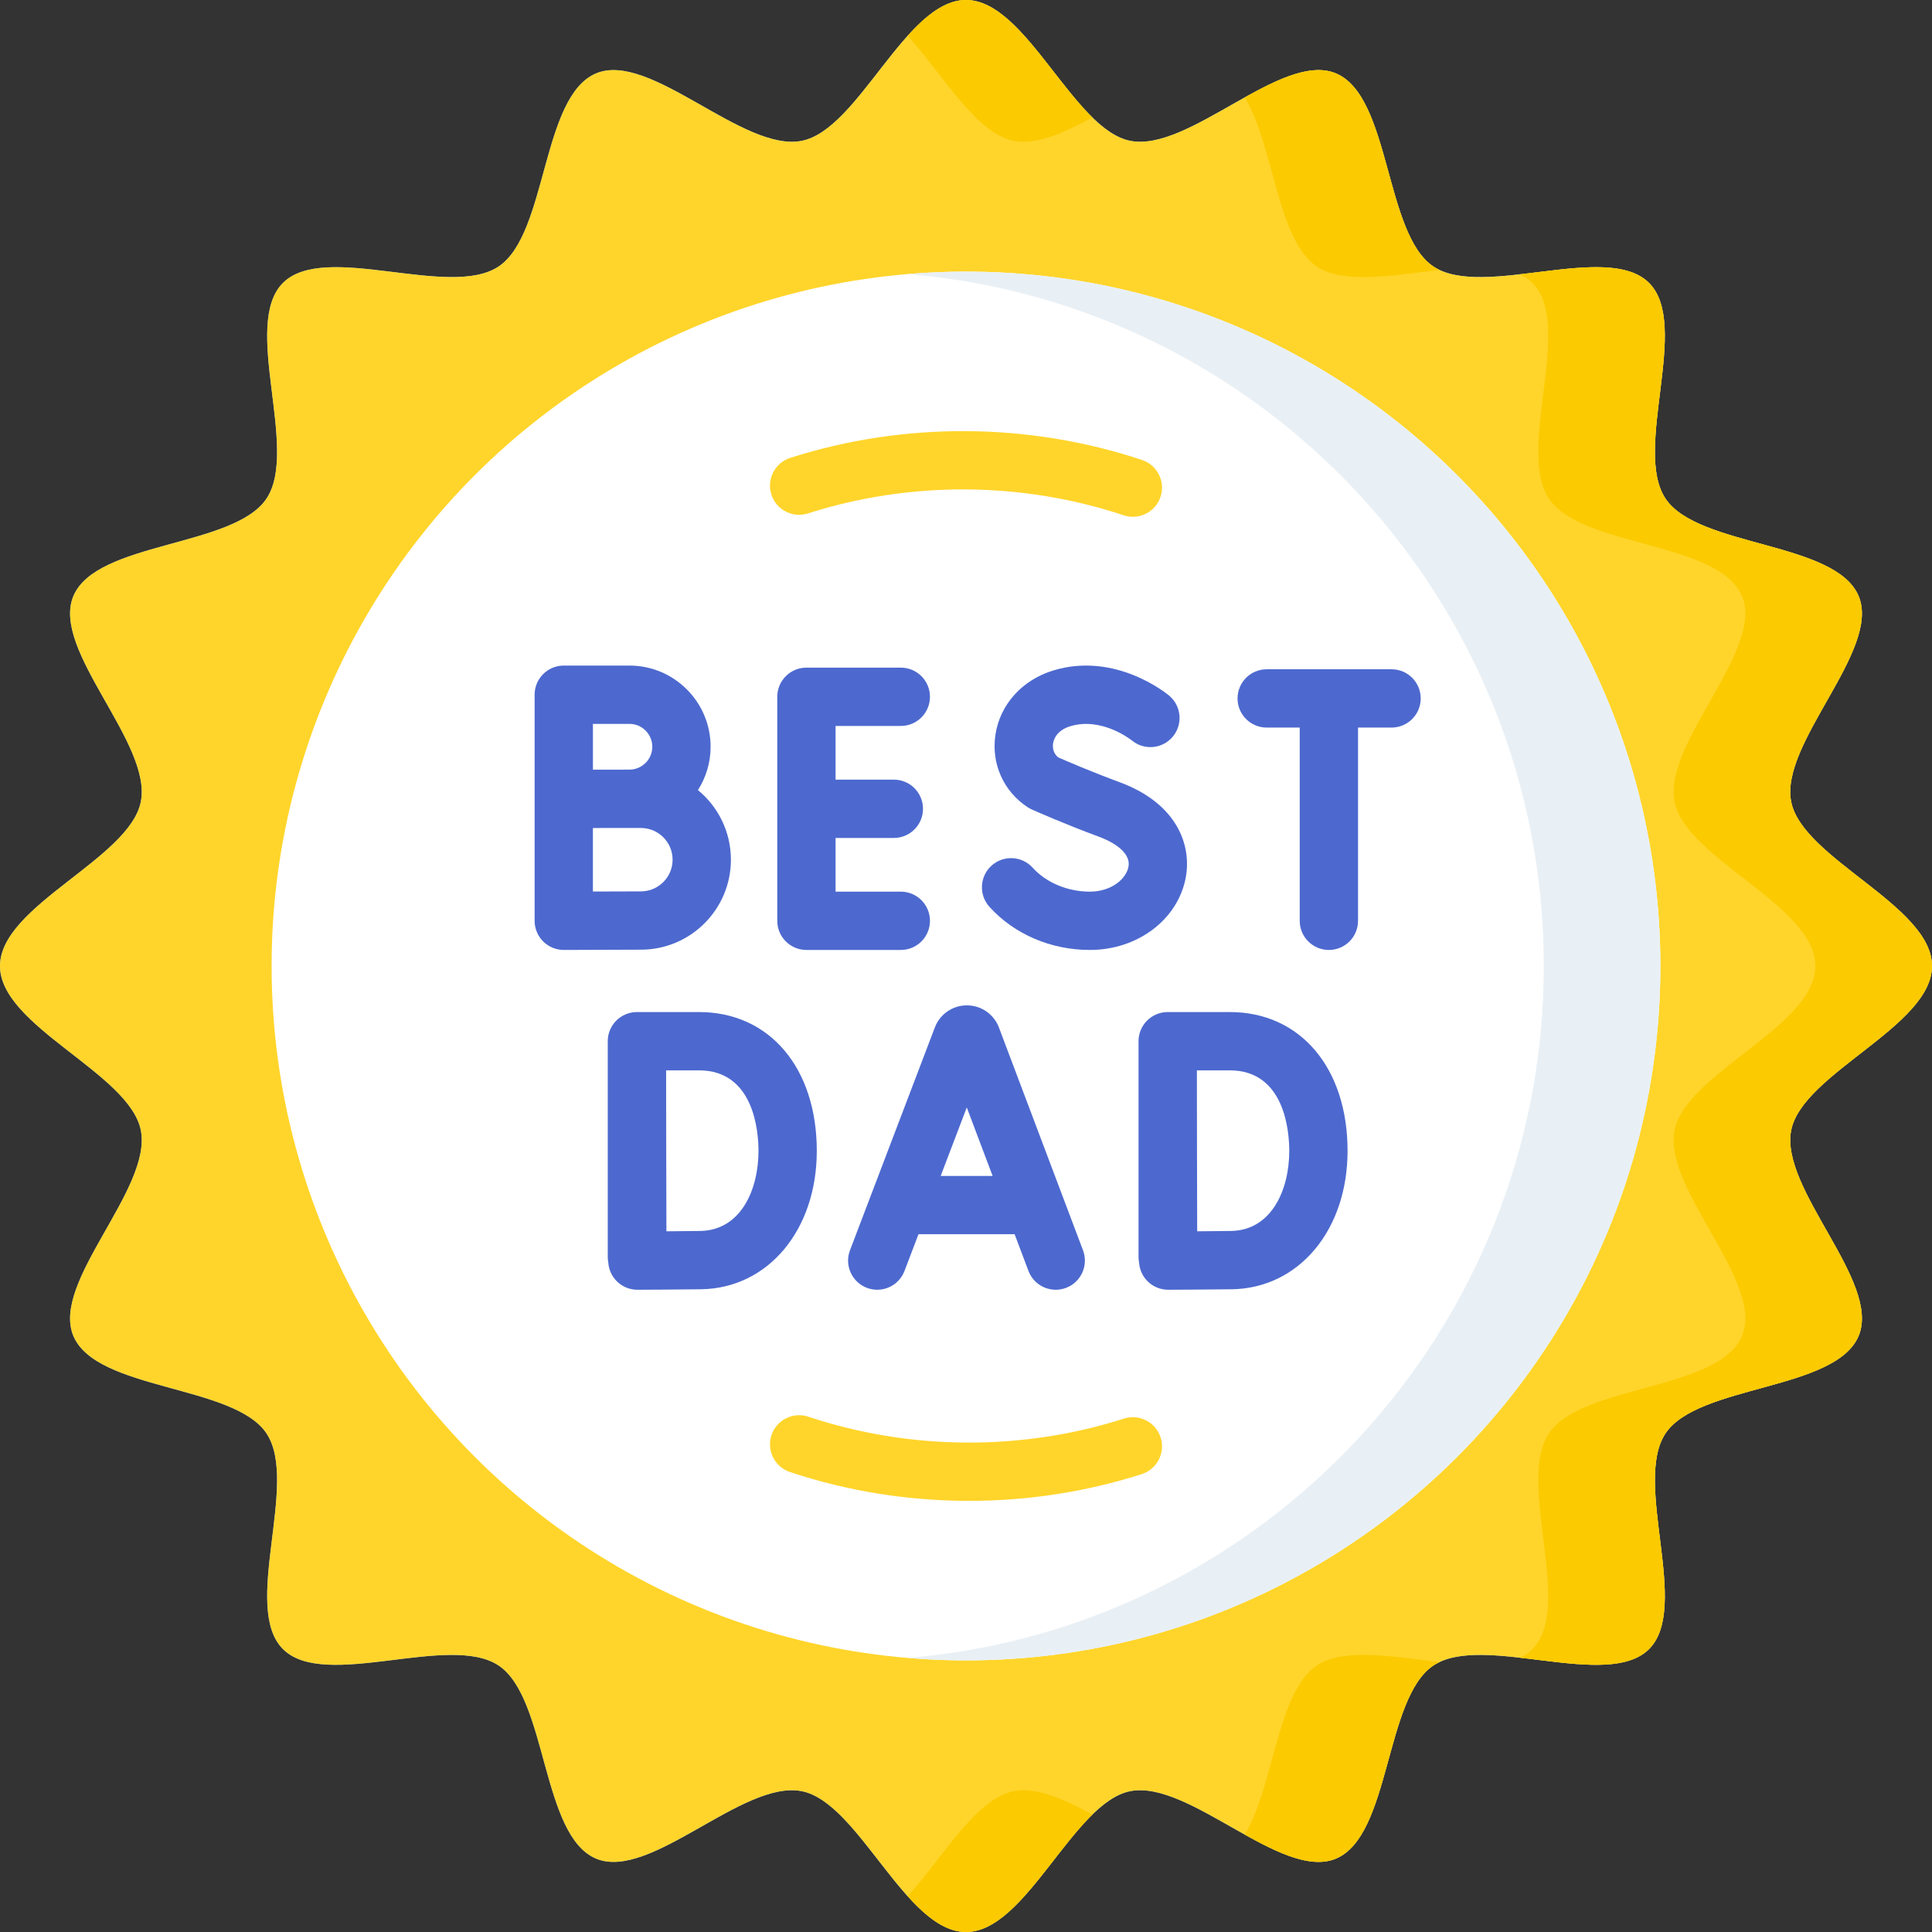 <svg id="Layer_1" enable-background="new 0 0 497 497" height="512" viewBox="0 0 497 497" width="512" xmlns="http://www.w3.org/2000/svg"><rect x="0" y="0" width="497" height="497" fill="#333333" stroke="none"/><g><g><g><path d="m497 248.5c0 15.522-33.323 27.574-36.225 42.245-2.99 15.117 23.131 38.971 17.363 52.879-5.868 14.151-41.263 12.517-49.683 25.096-8.485 12.675 6.507 44.75-4.239 55.496s-42.822-4.246-55.496 4.239c-12.578 8.421-10.944 43.815-25.095 49.683-13.908 5.767-37.762-20.354-52.879-17.364-14.672 2.903-26.724 36.226-42.246 36.226s-27.574-33.323-42.245-36.225c-15.117-2.99-38.971 23.131-52.879 17.363-14.151-5.868-12.517-41.263-25.096-49.683-12.675-8.485-44.75 6.507-55.496-4.239s4.246-42.822-4.239-55.496c-8.421-12.578-43.815-10.944-49.683-25.095-5.767-13.908 20.354-37.762 17.364-52.879-2.903-14.672-36.226-26.724-36.226-42.246s33.323-27.574 36.225-42.245c2.99-15.117-23.131-38.971-17.363-52.879 5.868-14.151 41.263-12.517 49.683-25.096 8.485-12.675-6.507-44.75 4.239-55.496s42.822 4.246 55.496-4.239c12.578-8.421 10.944-43.815 25.095-49.683 13.908-5.767 37.762 20.354 52.879 17.364 14.672-2.903 26.724-36.226 42.246-36.226s27.574 33.323 42.245 36.225c15.117 2.99 38.971-23.131 52.879-17.363 14.151 5.868 12.517 41.263 25.096 49.683 12.675 8.485 44.75-6.507 55.496 4.239s-4.246 42.822 4.239 55.496c8.421 12.578 43.815 10.944 49.683 25.095 5.767 13.908-20.354 37.762-17.364 52.879 2.903 14.672 36.226 26.724 36.226 42.246z" fill="#9dc4fc"/><path d="m497 248.5c0 15.522-33.323 27.574-36.225 42.245-2.99 15.117 23.131 38.971 17.363 52.879-5.868 14.151-41.263 12.517-49.683 25.096-8.485 12.675 6.507 44.75-4.239 55.496s-42.822-4.246-55.496 4.239c-12.578 8.421-10.944 43.815-25.095 49.683-13.908 5.767-37.762-20.354-52.879-17.364-14.672 2.903-26.724 36.226-42.246 36.226s-27.574-33.323-42.245-36.225c-15.117-2.99-38.971 23.131-52.879 17.363-14.151-5.868-12.517-41.263-25.096-49.683-12.675-8.485-44.75 6.507-55.496-4.239s4.246-42.822-4.239-55.496c-8.421-12.578-43.815-10.944-49.683-25.095-5.767-13.908 20.354-37.762 17.364-52.879-2.903-14.672-36.226-26.724-36.226-42.246s33.323-27.574 36.225-42.245c2.99-15.117-23.131-38.971-17.363-52.879 5.868-14.151 41.263-12.517 49.683-25.096 8.485-12.675-6.507-44.75 4.239-55.496s42.822 4.246 55.496-4.239c12.578-8.421 10.944-43.815 25.095-49.683 13.908-5.767 37.762 20.354 52.879 17.364 14.672-2.903 26.724-36.226 42.246-36.226s27.574 33.323 42.245 36.225c15.117 2.99 38.971-23.131 52.879-17.363 14.151 5.868 12.517 41.263 25.096 49.683 12.675 8.485 44.75-6.507 55.496 4.239s-4.246 42.822 4.239 55.496c8.421 12.578 43.815 10.944 49.683 25.095 5.767 13.908-20.354 37.762-17.364 52.879 2.903 14.672 36.226 26.724 36.226 42.246z" fill="#ffd52b"/><g fill="#fcca00"><path d="m338.72 68.545c6.949 4.652 19.728 2.25 31.627.899-.568-.268-1.119-.558-1.627-.899-12.578-8.421-10.945-43.815-25.096-49.683-6.332-2.626-14.726 1.361-23.417 6.198 7.46 12.201 8.335 36.671 18.513 43.485z"/><path d="m260.745 36.225c5.818 1.151 12.932-2.014 20.274-6.011-10.637-10.399-20.546-30.214-32.519-30.214-5.327 0-10.245 3.925-15 9.197 9.102 10.092 17.609 25.122 27.245 27.028z"/><path d="m497 248.5c0-15.522-33.323-27.574-36.225-42.245-2.99-15.117 23.131-38.97 17.364-52.879-5.868-14.151-41.262-12.517-49.683-25.095-8.485-12.675 6.507-44.75-4.239-55.496-6.388-6.388-20.315-3.681-33.222-2.217 1.211.574 2.3 1.295 3.222 2.217 10.746 10.746-4.246 42.822 4.239 55.496 8.421 12.578 43.815 10.944 49.683 25.095 5.767 13.908-20.354 37.762-17.364 52.879 2.902 14.671 36.225 26.723 36.225 42.245s-33.323 27.574-36.225 42.245c-2.99 15.117 23.131 38.971 17.363 52.879-5.868 14.151-41.262 12.517-49.683 25.096-8.486 12.675 6.507 44.75-4.24 55.496-.922.922-2.011 1.643-3.222 2.217 12.907 1.464 26.833 4.172 33.222-2.217 10.746-10.746-4.246-42.822 4.24-55.496 8.421-12.578 43.815-10.944 49.683-25.096 5.768-13.909-20.354-37.763-17.363-52.879 2.902-14.671 36.225-26.723 36.225-42.245z"/><path d="m338.719 428.456c-10.178 6.814-11.053 31.283-18.513 43.485 8.691 4.837 17.085 8.823 23.417 6.198 14.151-5.868 12.517-41.262 25.095-49.683.508-.34 1.059-.63 1.627-.898-11.899-1.352-24.677-3.754-31.626.898z"/><path d="m260.745 460.775c-9.636 1.906-18.143 16.936-27.245 27.028 4.755 5.272 9.673 9.197 15 9.197 11.973 0 21.882-19.815 32.519-30.214-7.342-3.996-14.456-7.162-20.274-6.011z"/></g></g><circle cx="248.5" cy="248.5" fill="#fff" r="178.629"/><path d="m248.5 69.871c-5.053 0-10.053.221-15 .632 91.633 7.62 163.629 84.395 163.629 177.997s-71.996 170.376-163.629 177.997c4.947.411 9.947.632 15 .632 98.654 0 178.629-79.975 178.629-178.629s-79.975-178.629-178.629-178.629z" fill="#e9f0f5"/></g><g><g fill="#4d69cf"><path d="m231.729 186.748c4.143 0 7.5-3.358 7.5-7.5s-3.357-7.5-7.5-7.5h-24.281c-4.143 0-7.5 3.358-7.5 7.5v57.625c0 4.142 3.357 7.5 7.5 7.5h24.281c4.143 0 7.5-3.358 7.5-7.5s-3.357-7.5-7.5-7.5h-16.781v-13.813h14.991c4.143 0 7.5-3.358 7.5-7.5s-3.357-7.5-7.5-7.5h-14.991v-13.813h16.781z"/><path d="m188.025 221.15c0-7.203-3.307-13.648-8.482-17.898 2.053-3.231 3.259-7.051 3.259-11.154 0-11.514-9.367-20.882-20.882-20.882h-16.893c-4.143 0-7.5 3.358-7.5 7.5v26.779.043 31.333c0 1.995.795 3.908 2.208 5.315 1.406 1.4 3.309 2.185 5.292 2.185h.033s15.529-.069 19.81-.069c12.769.002 23.155-10.385 23.155-23.152zm-26.104-34.933c3.243 0 5.882 2.639 5.882 5.882s-2.639 5.882-5.882 5.882c-1.234 0-3.555.007-6.087.016h-3.305v-11.779h9.392zm-9.393 26.791c1.1-.004 2.229-.008 3.319-.012h9.023c4.496 0 8.154 3.658 8.154 8.154s-3.658 8.154-8.154 8.154c-2.276 0-7.726.02-12.343.038v-16.334z"/><path d="m271.035 172.449c-8.115 2.444-13.857 8.844-14.985 16.703-1.06 7.378 2.139 14.477 8.348 18.524.331.216.679.405 1.04.566.337.15 8.353 3.718 17.379 7.048 1.947.718 8.24 3.393 7.479 7.661-.564 3.157-4.434 6.422-9.933 6.422-5.717 0-11.216-2.302-14.709-6.157-2.783-3.071-7.526-3.302-10.594-.521-3.069 2.781-3.303 7.524-.521 10.594 6.384 7.044 15.796 11.084 25.824 11.084 12.368 0 22.755-7.9 24.698-18.786 1.465-8.201-2.246-18.909-17.053-24.371-7.104-2.62-13.721-5.473-15.793-6.38-1.468-1.199-1.417-2.859-1.317-3.554.141-.983.858-3.385 4.464-4.472 8.066-2.429 15.574 3.484 15.792 3.658 3.17 2.628 7.873 2.209 10.527-.949 2.665-3.17 2.256-7.901-.915-10.567-.554-.463-13.729-11.327-29.731-6.503z"/><path d="m357.972 172.166h-32.117c-4.143 0-7.5 3.358-7.5 7.5s3.357 7.5 7.5 7.5h8.494v49.708c0 4.142 3.357 7.5 7.5 7.5s7.5-3.358 7.5-7.5v-49.708h8.623c4.143 0 7.5-3.358 7.5-7.5s-3.358-7.5-7.5-7.5z"/><path d="m222.998 331.292c3.87 1.474 8.204-.468 9.679-4.339l3.599-9.45h24.733l3.558 9.428c1.133 3.004 3.987 4.854 7.018 4.854.88 0 1.775-.156 2.647-.485 3.875-1.463 5.831-5.79 4.368-9.665l-21.64-57.34c-.025-.069-.053-.137-.08-.205-1.366-3.32-4.565-5.463-8.155-5.463-.002 0-.006 0-.008 0-3.593.003-6.793 2.154-8.153 5.479-.023.057-.046.113-.067.17l-21.838 57.337c-1.474 3.872.469 8.205 4.339 9.679zm25.701-46.407 6.649 17.618h-13.359z"/><path d="m210.117 296.065c0-21.364-12.173-35.718-30.29-35.718h-15.984c-1.991 0-3.901.792-5.309 2.202-1.406 1.41-2.195 3.321-2.191 5.313v.043.002 55.46c0 .49.051.968.14 1.431.125 1.81.895 3.522 2.191 4.808 1.404 1.395 3.304 2.177 5.283 2.177h.028c.483-.002 11.883-.046 16.44-.125 17.205-.301 29.692-15.27 29.692-35.593zm-29.953 20.595c-2.015.035-5.504.064-8.732.084-.021-6.645-.048-16-.048-20.741 0-3.968-.016-13.738-.027-20.656h8.471c14.188 0 15.29 15.857 15.29 20.718-.001 10.121-4.625 20.414-14.954 20.595z"/><path d="m316.366 260.347h-15.983c-1.991 0-3.901.792-5.309 2.202-1.406 1.41-2.195 3.321-2.191 5.313v.043.002 55.46c0 .49.051.968.14 1.431.125 1.81.895 3.522 2.191 4.808 1.404 1.395 3.304 2.177 5.283 2.177h.028c.483-.002 11.883-.046 16.439-.125 17.205-.301 29.692-15.27 29.692-35.593.001-21.364-12.172-35.718-30.29-35.718zm.337 56.313c-2.015.035-5.503.064-8.731.084-.021-6.645-.048-16-.048-20.741 0-3.968-.016-13.738-.027-20.656h8.47c14.188 0 15.291 15.857 15.291 20.718-.001 10.121-4.625 20.414-14.955 20.595z"/></g><path d="m207.861 132.072c26.232-8.392 55.066-8.22 81.191.486.787.262 1.586.387 2.372.387 3.141 0 6.067-1.988 7.114-5.131 1.31-3.93-.814-8.177-4.744-9.486-29.122-9.704-61.263-9.897-90.504-.542-3.945 1.262-6.12 5.483-4.858 9.429 1.263 3.944 5.485 6.118 9.429 4.857z" fill="#ffd52b"/><path d="m289.139 364.928c-26.233 8.392-55.065 8.22-81.191-.486-3.932-1.311-8.178.814-9.486 4.744-1.31 3.93.814 8.177 4.744 9.486 14.842 4.946 30.467 7.421 46.094 7.421 15.035 0 30.071-2.292 44.41-6.878 3.945-1.262 6.12-5.483 4.858-9.429-1.262-3.945-5.481-6.117-9.429-4.858z" fill="#ffd52b"/></g></g></svg>
